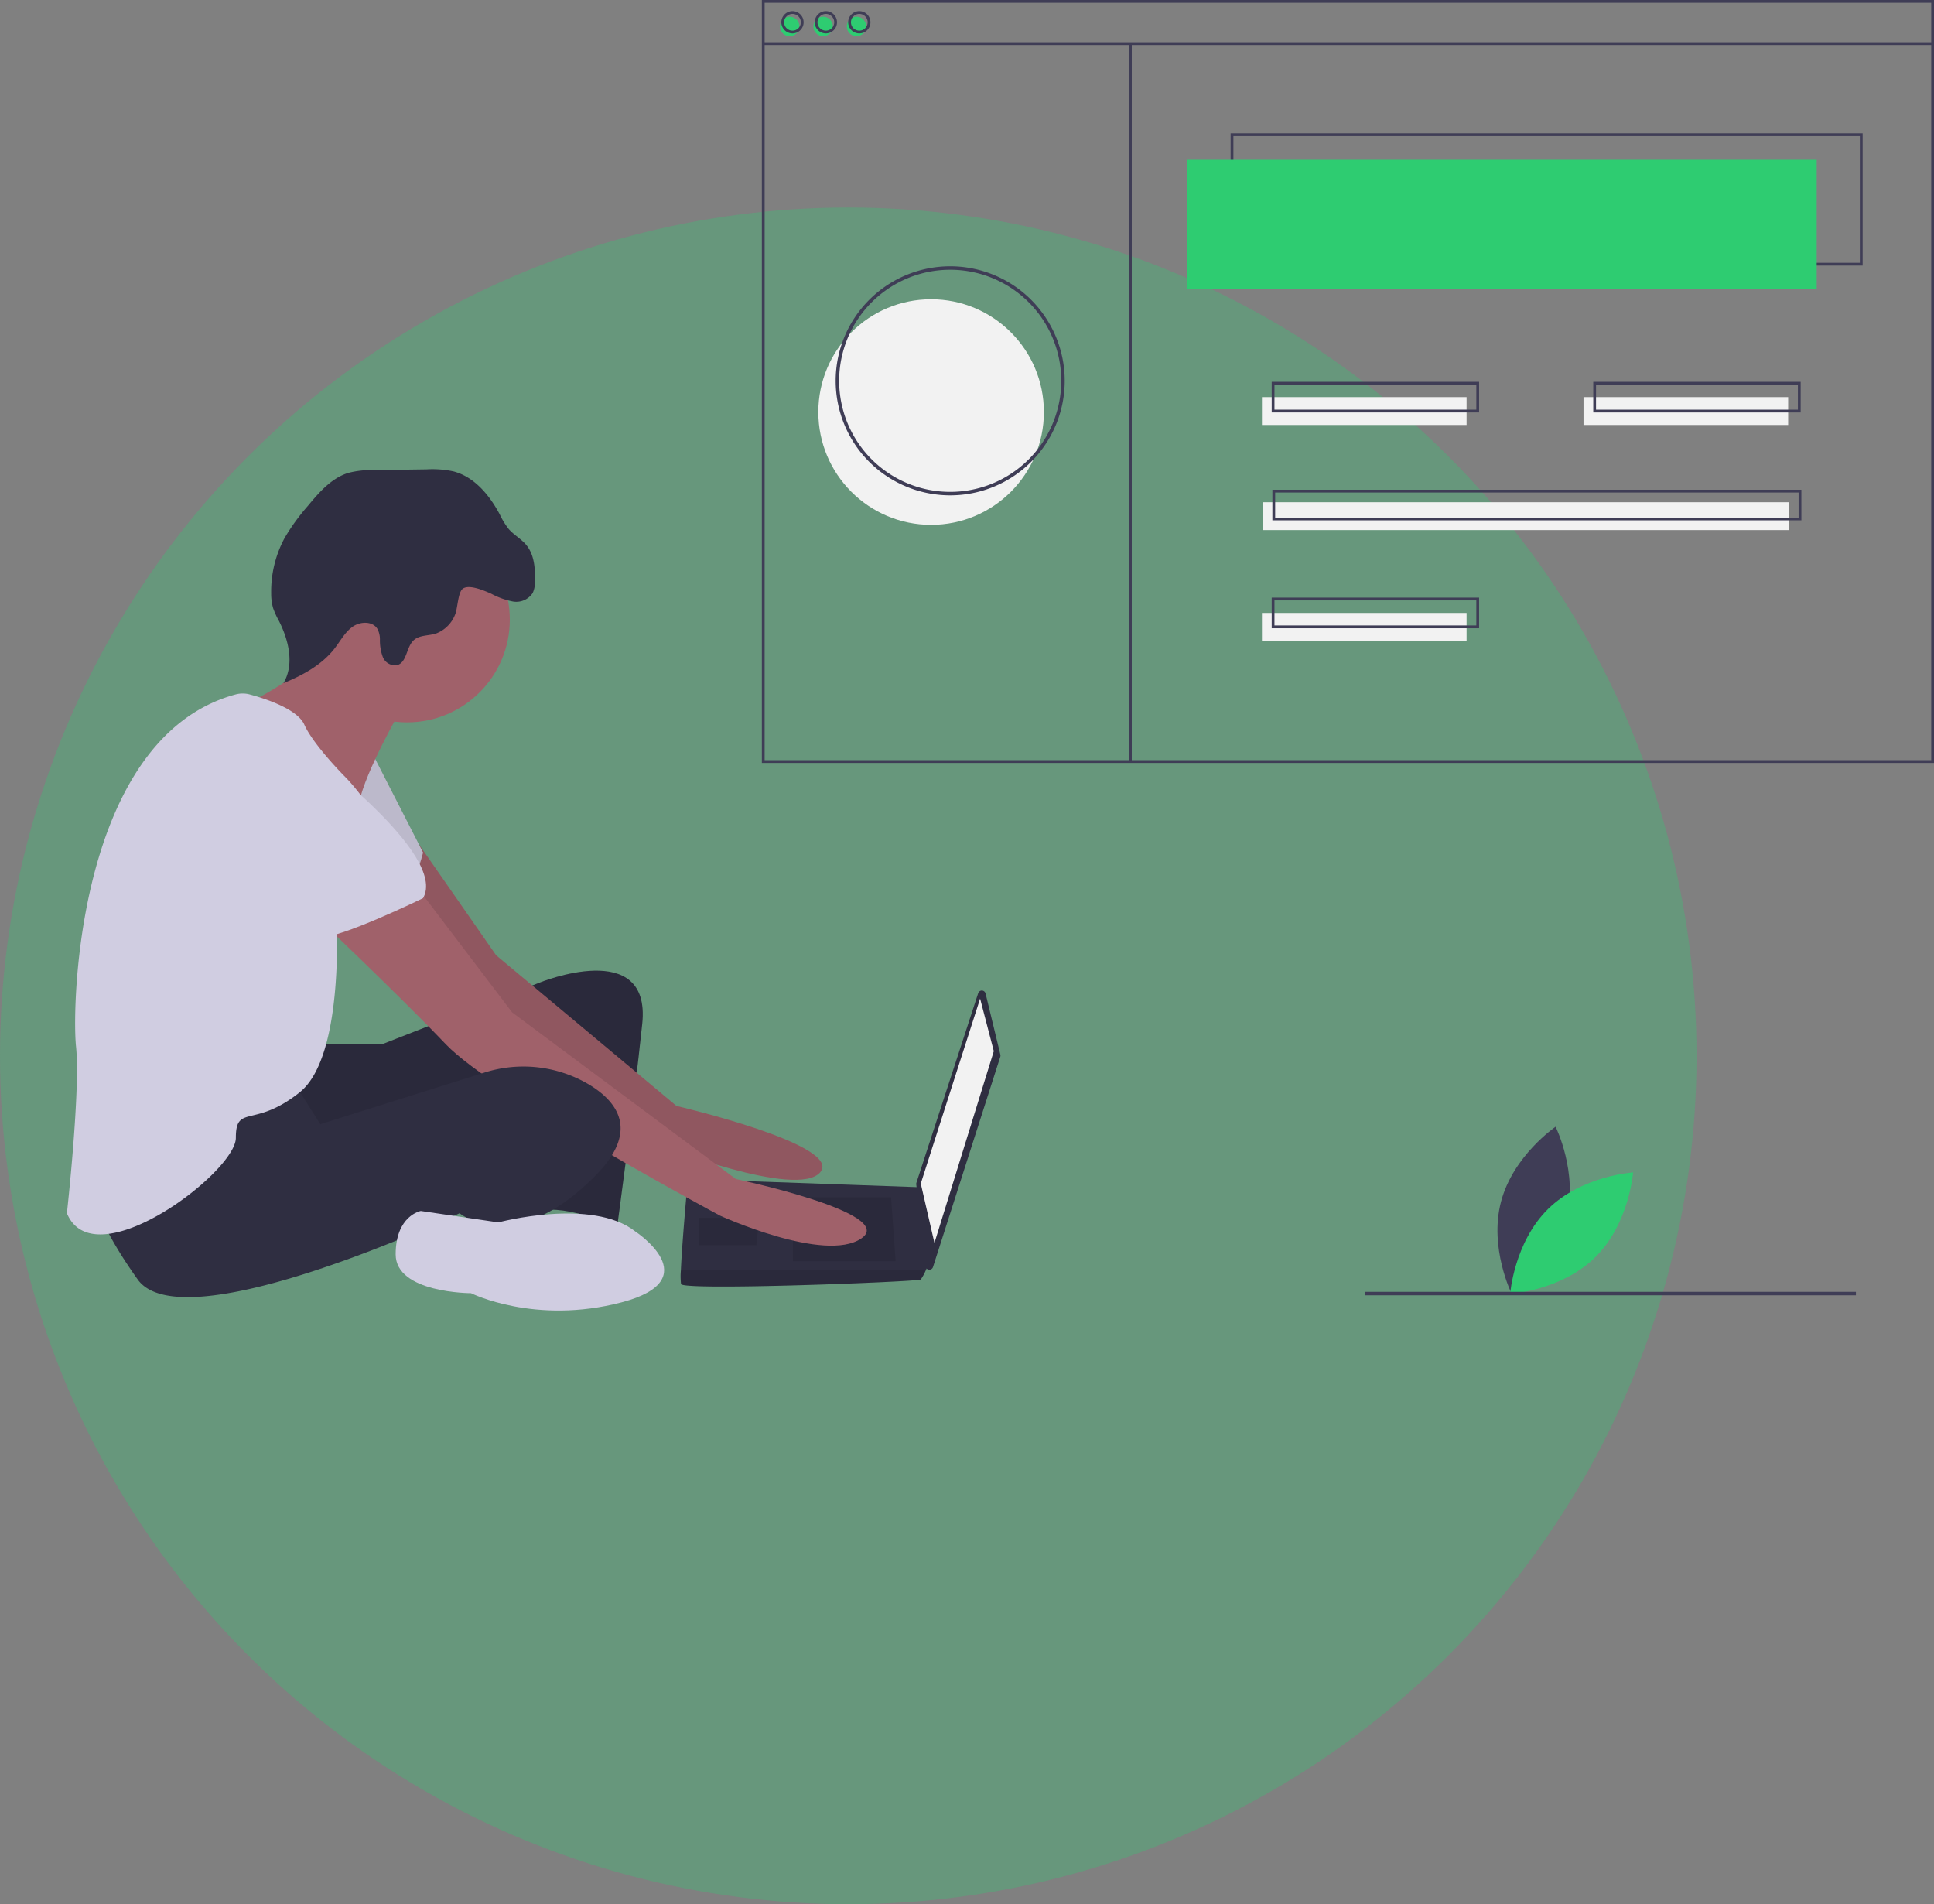 <svg xmlns="http://www.w3.org/2000/svg" width="404.687" height="398.416" viewBox="0 0 404.687 398.416">
  <rect x="0" y="0" width="404.687" height="398.416" fill="#808080" stroke="none"/>
  <g id="patient-contact-image" transform="translate(-1285 -420.584)">
    <circle id="Ellipse_229" data-name="Ellipse 229" cx="177.5" cy="177.5" r="177.5" transform="translate(1285 464)" fill="#2ecc71" opacity="0.3"/>
    <g id="undraw_web_developer_p3e5" transform="translate(1299 420.584)">
      <path id="Path_702" data-name="Path 702" d="M900.847,740.988c-2.536,9.657-11.422,15.692-11.422,15.692s-4.775-9.622-2.239-19.279,11.422-15.692,11.422-15.692S903.383,731.331,900.847,740.988Z" transform="translate(-587.102 -485.959)" fill="#3f3d56"/>
      <path id="Path_703" data-name="Path 703" d="M901.666,755.707c-7.1,7.017-7.9,17.729-7.9,17.729s10.721-.665,17.823-7.682,7.9-17.729,7.9-17.729S908.768,748.689,901.666,755.707Z" transform="translate(-591.767 -502.72)" fill="#2ecc71"/>
      <path id="Path_704" data-name="Path 704" d="M185.751,647.159h13.376l32.962-12.9s23.408-9.554,21.5,8.6-5.255,42.517-5.255,42.517-10.51-4.777-16.242-3.344-1.911-29.141-1.911-29.141-46.816,22.453-51.116,19.586-5.255-22.93-5.255-22.93Z" transform="translate(-133.202 -428.66)" fill="#2f2e41"/>
      <path id="Path_705" data-name="Path 705" d="M185.751,647.159h13.376l32.962-12.9s23.408-9.554,21.5,8.6-5.255,42.517-5.255,42.517-10.51-4.777-16.242-3.344-1.911-29.141-1.911-29.141-46.816,22.453-51.116,19.586-5.255-22.93-5.255-22.93Z" transform="translate(-133.202 -428.66)" opacity="0.1"/>
      <path id="Path_706" data-name="Path 706" d="M243.7,558.82l16.188,23.258,37.739,31.529s34.873,8.121,30.1,13.854-33.918-5.733-33.918-5.733S250.333,590.2,248.9,587.811s-17.2-24.841-17.2-24.841Z" transform="translate(-170.077 -382.21)" fill="#a0616a"/>
      <path id="Path_707" data-name="Path 707" d="M243.7,558.82l16.188,23.258,37.739,31.529s34.873,8.121,30.1,13.854-33.918-5.733-33.918-5.733S250.333,590.2,248.9,587.811s-17.2-24.841-17.2-24.841Z" transform="translate(-170.077 -382.21)" opacity="0.1"/>
      <path id="Path_708" data-name="Path 708" d="M210.625,507.092l10.51,20.542s-2.389,10.032-6.21,10.987S194.861,526.2,194.861,526.2Z" transform="translate(-146.611 -349.263)" fill="#d0cde1"/>
      <path id="Path_709" data-name="Path 709" d="M210.625,507.092l10.51,20.542s-2.389,10.032-6.21,10.987S194.861,526.2,194.861,526.2Z" transform="translate(-146.611 -349.263)" opacity="0.1"/>
      <path id="Path_710" data-name="Path 710" d="M565.976,643.828l3.1,12.806a.8.8,0,0,1-.016.432l-14.083,44.008a.8.8,0,0,1-1.557-.153l-1.948-17.144a.8.8,0,0,1,.034-.338l12.926-39.67a.8.8,0,0,1,1.538.059Z" transform="translate(-373.748 -435.966)" fill="#2f2e41"/>
      <path id="Path_711" data-name="Path 711" d="M504.517,575.493l2.866,10.988-12.421,40.128L492.1,614.188Z" transform="translate(-313.431 -366.549)" fill="#f2f2f2"/>
      <path id="Path_712" data-name="Path 712" d="M415.775,773.8c.478,1.433,49.682-.478,50.16-.955a10.368,10.368,0,0,0,1.051-1.911c.449-.955.86-1.911.86-1.911l-1.911-15.468-48.727-1.729s-1.218,13.109-1.467,19.109A14.338,14.338,0,0,0,415.775,773.8Z" transform="translate(-287.269 -505.141)" fill="#2f2e41"/>
      <path id="Path_713" data-name="Path 713" d="M438.955,689.965l.955,13.376h-21.5V689.965Z" transform="translate(-266.5 -439.459)" opacity="0.1"/>
      <path id="Path_714" data-name="Path 714" d="M376.888,701.761l.128-.025-.606,5.758H364.467v-5.733Z" transform="translate(-232.14 -446.957)" opacity="0.1"/>
      <path id="Path_715" data-name="Path 715" d="M415.775,807.322c.478,1.433,49.682-.478,50.16-.955a10.371,10.371,0,0,0,1.051-1.911H415.741A14.338,14.338,0,0,0,415.775,807.322Z" transform="translate(-287.27 -538.663)" opacity="0.1"/>
      <circle id="Ellipse_224" data-name="Ellipse 224" cx="21.497" cy="21.497" r="21.497" transform="translate(49.682 108.146)" fill="#a0616a"/>
      <path id="Path_716" data-name="Path 716" d="M196.664,449.609s-7.166,12.421-8.6,19.109-21.5-13.376-21.5-13.376l-2.627-6.927s18.87-8.838,17.437-16S196.664,449.609,196.664,449.609Z" transform="translate(-126.917 -300.857)" fill="#a0616a"/>
      <path id="Path_717" data-name="Path 717" d="M224.37,584.722l19.586,25.8,46.816,34.873s33.918,7.166,26.274,12.421-29.618-4.777-29.618-4.777-47.294-25.319-57.326-35.829-28.663-28.185-28.663-28.185Z" transform="translate(-150.801 -398.708)" fill="#a0616a"/>
      <path id="Path_718" data-name="Path 718" d="M117.643,690.024l5.733,9.076,34.213-10.763a26.9,26.9,0,0,1,22.4,2.7c5.971,3.762,9.793,9.733,1.194,18.571-17.2,17.675-28.663,8.121-28.663,8.121s-57.8,27.23-67.358,13.854-10.032-20.064-10.032-20.064S111.91,688.591,117.643,690.024Z" transform="translate(-70.349 -463.882)" fill="#2f2e41"/>
      <path id="Path_719" data-name="Path 719" d="M301.6,774.544s15.287,10.032-2.866,14.809-31.529-1.911-31.529-1.911-15.765,0-15.765-8.121,5.255-9.077,5.255-9.077l16.242,2.389S292.521,767.379,301.6,774.544Z" transform="translate(-182.647 -516.873)" fill="#d0cde1"/>
      <path id="Path_720" data-name="Path 720" d="M225.763,368.878a16.03,16.03,0,0,0,4.5,1.614,4.112,4.112,0,0,0,4.155-1.78,5.588,5.588,0,0,0,.472-2.527c.058-2.623-.132-5.459-1.795-7.489-1.058-1.292-2.6-2.106-3.7-3.367a15.91,15.91,0,0,1-1.869-3.054c-2.13-4-5.283-7.844-9.666-9a20.959,20.959,0,0,0-5.642-.431L201.19,343a19.213,19.213,0,0,0-5.309.571c-3.552,1.074-6.139,4.061-8.508,6.918a43.262,43.262,0,0,0-4.879,6.734,23.628,23.628,0,0,0-2.8,11.577,10.832,10.832,0,0,0,.4,3.063,17,17,0,0,0,1.2,2.645c2.07,4.065,3.3,9.143.968,13.064,4.049-1.654,8.055-3.823,10.726-7.286,1.195-1.549,2.132-3.363,3.724-4.5s4.187-1.236,5.209.433a4.668,4.668,0,0,1,.527,2.187,10.022,10.022,0,0,0,.6,3.69,2.765,2.765,0,0,0,3,1.714c2.08-.586,1.881-3.778,3.483-5.228,1.217-1.1,3.094-.891,4.657-1.391a6.911,6.911,0,0,0,3.966-3.906c.592-1.327.583-4.8,1.7-5.52C221.268,366.865,224.461,368.3,225.763,368.878Z" transform="translate(-136.948 -244.642)" fill="#2f2e41"/>
      <path id="Path_721" data-name="Path 721" d="M97.285,472.226a5.67,5.67,0,0,1,2.951.008c3.067.823,9.941,3,11.415,6.319,1.911,4.3,8.6,10.987,8.6,10.987s9.077,9.077,7.166,15.287-9.077,13.376-9.077,13.376,1.911,29.618-7.643,37.262-13.376,2.389-13.376,9.554S67.7,594.637,61.968,580.783c0,0,2.866-25.8,1.911-34.873C62.937,536.964,64.316,481.151,97.285,472.226Z" transform="translate(-61.968 -326.934)" fill="#d0cde1"/>
      <path id="Path_722" data-name="Path 722" d="M162.317,503.575s29.141,21.5,23.886,30.574c0,0-17.675,8.6-21.5,8.121s-18.631-17.2-22.453-18.631S136.521,496.41,162.317,503.575Z" transform="translate(-111.68 -346.224)" fill="#d0cde1"/>
      <circle id="Ellipse_225" data-name="Ellipse 225" cx="23.6" cy="23.6" r="23.6" transform="translate(157.233 62.614)" fill="#f2f2f2"/>
      <path id="Path_723" data-name="Path 723" d="M864.9,176.88H732.649V149.207H864.9ZM733.232,176.3H864.314V149.79H733.232Z" transform="translate(-489.145 -121.316)" fill="#3f3d56"/>
      <path id="Path_733" data-name="Path 733" d="M0,0H131.665V27.09H0Z" transform="translate(234.474 33.426)" fill="#2ecc71"/>
      <circle id="Ellipse_226" data-name="Ellipse 226" cx="2.039" cy="2.039" r="2.039" transform="translate(149.203 3.495)" fill="#2ecc71"/>
      <circle id="Ellipse_227" data-name="Ellipse 227" cx="2.039" cy="2.039" r="2.039" transform="translate(156.194 3.495)" fill="#2ecc71"/>
      <circle id="Ellipse_228" data-name="Ellipse 228" cx="2.039" cy="2.039" r="2.039" transform="translate(163.185 3.495)" fill="#2ecc71"/>
      <path id="Path_724" data-name="Path 724" d="M707.757,232.016H462.487V72.386h245.27Zm-244.688-.583H707.174V72.969H463.07Z" transform="translate(-317.07 -72.386)" fill="#3f3d56"/>
      <rect id="Rectangle_283" data-name="Rectangle 283" width="244.688" height="0.583" transform="translate(145.708 8.836)" fill="#3f3d56"/>
      <path id="Path_725" data-name="Path 725" d="M476.05,83.465a2.33,2.33,0,1,1,2.33-2.33A2.33,2.33,0,0,1,476.05,83.465Zm0-4.078a1.748,1.748,0,1,0,1.748,1.748,1.748,1.748,0,0,0-1.748-1.748Z" transform="translate(-324.225 -76.474)" fill="#3f3d56"/>
      <path id="Path_726" data-name="Path 726" d="M495.3,83.465a2.33,2.33,0,1,1,2.33-2.33A2.33,2.33,0,0,1,495.3,83.465Zm0-4.078a1.748,1.748,0,1,0,1.748,1.748,1.748,1.748,0,0,0-1.748-1.748Z" transform="translate(-336.489 -76.474)" fill="#3f3d56"/>
      <path id="Path_727" data-name="Path 727" d="M514.561,83.465a2.33,2.33,0,1,1,2.33-2.33,2.33,2.33,0,0,1-2.33,2.33Zm0-4.078a1.748,1.748,0,1,0,1.748,1.748,1.748,1.748,0,0,0-1.748-1.748Z" transform="translate(-348.753 -76.474)" fill="#3f3d56"/>
      <rect id="Rectangle_284" data-name="Rectangle 284" width="0.583" height="150.437" transform="translate(222.239 9.128)" fill="#3f3d56"/>
      <rect id="Rectangle_285" data-name="Rectangle 285" width="42.821" height="5.826" transform="translate(250.058 83.092)" fill="#f2f2f2"/>
      <rect id="Rectangle_286" data-name="Rectangle 286" width="42.821" height="5.826" transform="translate(317.348 83.092)" fill="#f2f2f2"/>
      <path id="Path_728" data-name="Path 728" d="M799.72,298.828h-43.4V292.42h43.4Zm-42.82-.583h42.238V293H756.9Z" transform="translate(-504.22 -212.532)" fill="#3f3d56"/>
      <rect id="Rectangle_287" data-name="Rectangle 287" width="42.821" height="5.826" transform="translate(250.058 128.243)" fill="#f2f2f2"/>
      <path id="Path_729" data-name="Path 729" d="M799.72,423.186h-43.4v-6.408h43.4ZM756.9,422.6h42.238V417.36H756.9Z" transform="translate(-504.22 -291.74)" fill="#3f3d56"/>
      <rect id="Rectangle_288" data-name="Rectangle 288" width="110.109" height="5.826" transform="translate(250.204 105.084)" fill="#f2f2f2"/>
      <path id="Path_730" data-name="Path 730" d="M867.411,361.007H756.718V354.6H867.41ZM757.3,360.425H866.828v-5.243H757.3Z" transform="translate(-504.475 -252.136)" fill="#3f3d56"/>
      <path id="Path_731" data-name="Path 731" d="M985.052,298.828h-43.4V292.42h43.4Zm-42.821-.583h42.238V293H942.233Z" transform="translate(-622.264 -212.532)" fill="#3f3d56"/>
      <path id="Path_732" data-name="Path 732" d="M528.995,273.769a23.963,23.963,0,1,1,23.963-23.963A23.963,23.963,0,0,1,528.995,273.769Zm0-47.2a23.236,23.236,0,1,0,23.237,23.236,23.236,23.236,0,0,0-23.237-23.236Z" transform="translate(-344.169 -170.128)" fill="#3f3d56"/>
      <rect id="Rectangle_289" data-name="Rectangle 289" width="102.749" height="0.726" transform="translate(271.6 270.29)" fill="#3f3d56"/>
    </g>
  </g>
</svg>
